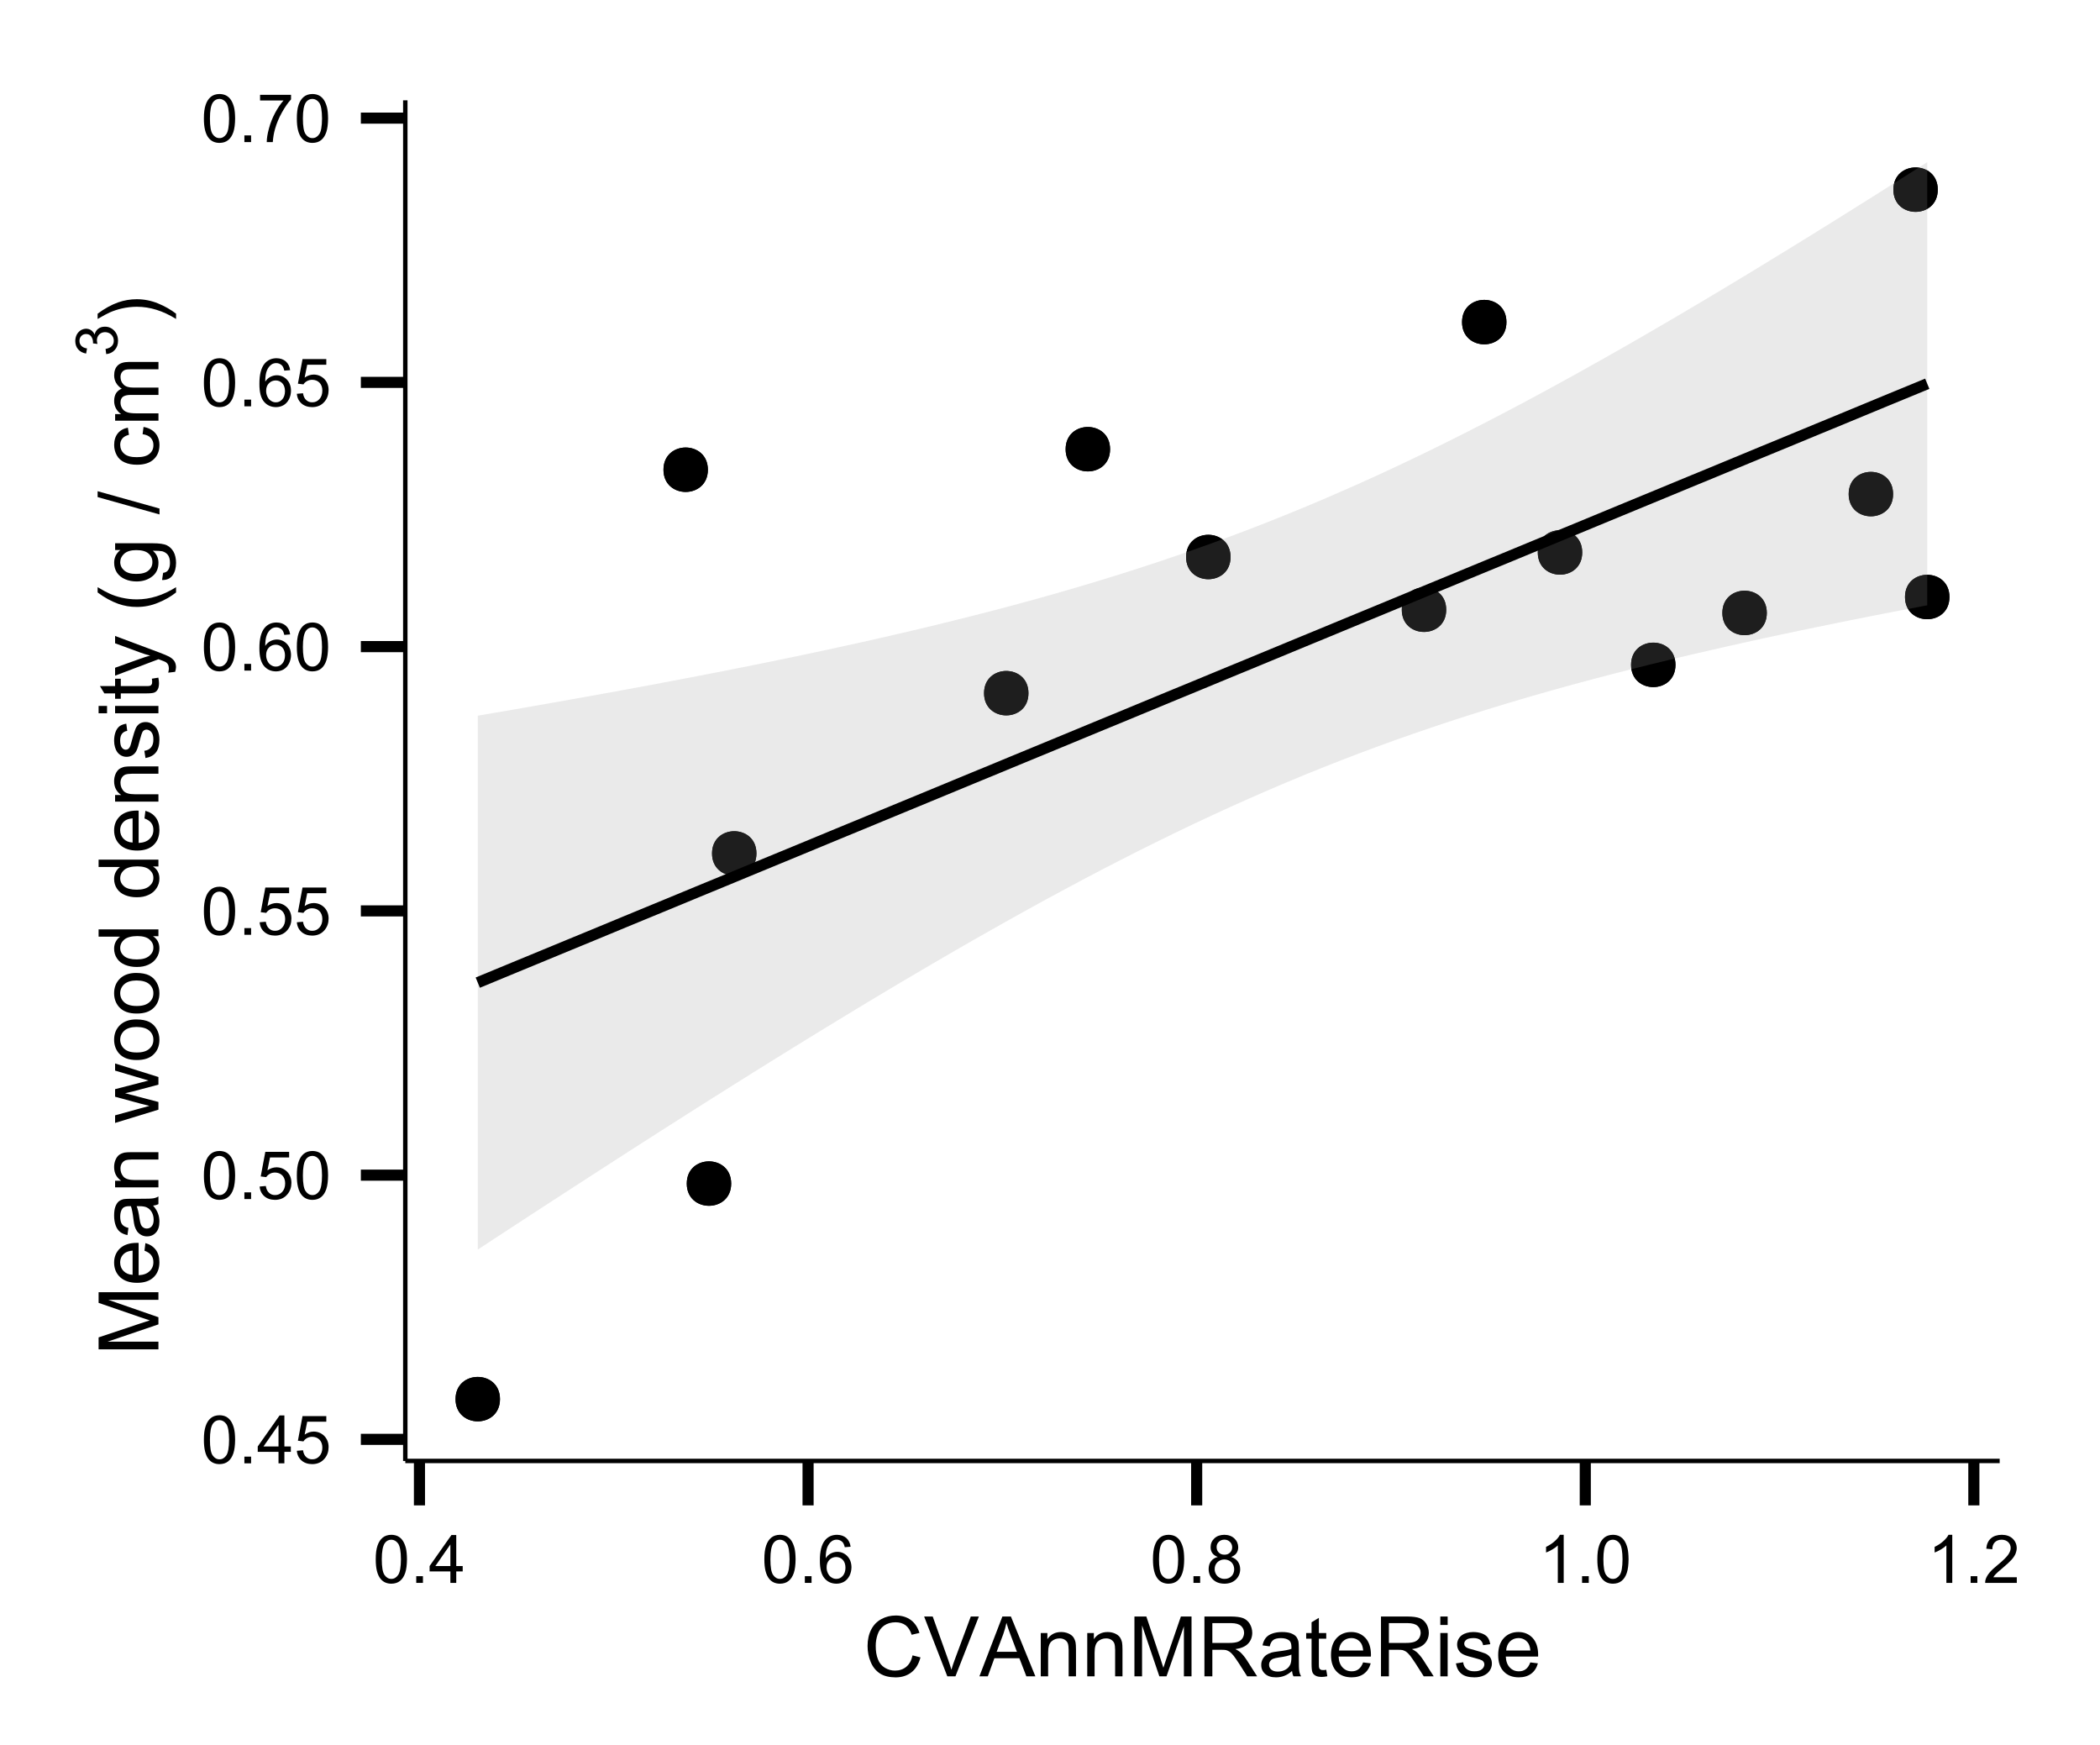 <?xml version="1.0" encoding="UTF-8"?>
<svg xmlns="http://www.w3.org/2000/svg" xmlns:xlink="http://www.w3.org/1999/xlink" width="201pt" height="167pt" viewBox="0 0 201 167" version="1.1">
<defs>
<g>
<symbol overflow="visible" id="glyph0-0">
<path style="stroke:none;" d="M 0.266 -2.258 C 0.262 -2.797 0.32 -3.234 0.434 -3.566 C 0.543 -3.895 0.707 -4.148 0.93 -4.332 C 1.145 -4.508 1.422 -4.598 1.758 -4.602 C 2.004 -4.598 2.219 -4.551 2.406 -4.453 C 2.59 -4.352 2.742 -4.207 2.863 -4.023 C 2.984 -3.832 3.078 -3.605 3.148 -3.34 C 3.215 -3.074 3.25 -2.711 3.254 -2.258 C 3.25 -1.719 3.195 -1.285 3.086 -0.957 C 2.973 -0.621 2.809 -0.367 2.59 -0.191 C 2.371 -0.012 2.094 0.074 1.758 0.078 C 1.316 0.074 0.969 -0.082 0.719 -0.398 C 0.414 -0.777 0.262 -1.395 0.266 -2.258 Z M 0.844 -2.258 C 0.844 -1.504 0.93 -1.004 1.105 -0.758 C 1.281 -0.504 1.5 -0.379 1.758 -0.383 C 2.016 -0.379 2.23 -0.504 2.41 -0.758 C 2.582 -1.004 2.672 -1.504 2.676 -2.258 C 2.672 -3.008 2.582 -3.512 2.41 -3.762 C 2.23 -4.008 2.012 -4.129 1.754 -4.133 C 1.492 -4.129 1.285 -4.02 1.133 -3.805 C 0.938 -3.523 0.844 -3.008 0.844 -2.258 Z M 0.844 -2.258 "/>
</symbol>
<symbol overflow="visible" id="glyph0-1">
<path style="stroke:none;" d="M 0.582 0 L 0.582 -0.641 L 1.223 -0.641 L 1.223 0 Z M 0.582 0 "/>
</symbol>
<symbol overflow="visible" id="glyph0-2">
<path style="stroke:none;" d="M 2.07 0 L 2.07 -1.098 L 0.082 -1.098 L 0.082 -1.613 L 2.172 -4.582 L 2.633 -4.582 L 2.633 -1.613 L 3.25 -1.613 L 3.25 -1.098 L 2.633 -1.098 L 2.633 0 Z M 2.07 -1.613 L 2.07 -3.68 L 0.633 -1.613 Z M 2.07 -1.613 "/>
</symbol>
<symbol overflow="visible" id="glyph0-3">
<path style="stroke:none;" d="M 0.266 -1.199 L 0.855 -1.25 C 0.898 -0.961 1 -0.746 1.16 -0.602 C 1.316 -0.453 1.508 -0.379 1.738 -0.383 C 2.008 -0.379 2.238 -0.48 2.426 -0.688 C 2.613 -0.891 2.707 -1.164 2.707 -1.504 C 2.707 -1.82 2.613 -2.074 2.434 -2.262 C 2.25 -2.445 2.016 -2.535 1.727 -2.539 C 1.543 -2.535 1.379 -2.496 1.238 -2.414 C 1.09 -2.332 0.977 -2.227 0.895 -2.098 L 0.367 -2.164 L 0.809 -4.52 L 3.086 -4.52 L 3.086 -3.98 L 1.258 -3.98 L 1.012 -2.75 C 1.285 -2.938 1.574 -3.035 1.879 -3.039 C 2.273 -3.035 2.609 -2.895 2.891 -2.621 C 3.164 -2.34 3.305 -1.984 3.305 -1.555 C 3.305 -1.133 3.184 -0.773 2.941 -0.477 C 2.645 -0.105 2.242 0.074 1.738 0.078 C 1.32 0.074 0.98 -0.039 0.715 -0.27 C 0.449 -0.504 0.297 -0.812 0.266 -1.199 Z M 0.266 -1.199 "/>
</symbol>
<symbol overflow="visible" id="glyph0-4">
<path style="stroke:none;" d="M 3.184 -3.461 L 2.625 -3.414 C 2.574 -3.633 2.504 -3.793 2.414 -3.898 C 2.258 -4.055 2.07 -4.137 1.852 -4.137 C 1.672 -4.137 1.512 -4.086 1.379 -3.988 C 1.199 -3.855 1.059 -3.668 0.957 -3.422 C 0.852 -3.172 0.801 -2.816 0.801 -2.363 C 0.934 -2.566 1.098 -2.719 1.297 -2.82 C 1.488 -2.918 1.695 -2.969 1.914 -2.973 C 2.285 -2.969 2.605 -2.832 2.871 -2.559 C 3.133 -2.281 3.262 -1.926 3.266 -1.488 C 3.262 -1.199 3.199 -0.93 3.078 -0.684 C 2.953 -0.438 2.785 -0.25 2.566 -0.117 C 2.348 0.012 2.102 0.074 1.832 0.078 C 1.359 0.074 0.977 -0.094 0.684 -0.438 C 0.387 -0.781 0.238 -1.352 0.242 -2.145 C 0.238 -3.027 0.402 -3.668 0.73 -4.074 C 1.016 -4.422 1.398 -4.598 1.883 -4.602 C 2.242 -4.598 2.539 -4.496 2.77 -4.297 C 3 -4.09 3.137 -3.812 3.184 -3.461 Z M 0.887 -1.484 C 0.883 -1.289 0.926 -1.105 1.008 -0.93 C 1.09 -0.75 1.203 -0.613 1.355 -0.523 C 1.5 -0.426 1.656 -0.379 1.82 -0.383 C 2.059 -0.379 2.262 -0.477 2.434 -0.672 C 2.602 -0.863 2.688 -1.125 2.691 -1.453 C 2.688 -1.77 2.605 -2.02 2.438 -2.203 C 2.266 -2.383 2.051 -2.473 1.801 -2.477 C 1.543 -2.473 1.328 -2.383 1.152 -2.203 C 0.973 -2.02 0.883 -1.777 0.887 -1.484 Z M 0.887 -1.484 "/>
</symbol>
<symbol overflow="visible" id="glyph0-5">
<path style="stroke:none;" d="M 0.305 -3.98 L 0.305 -4.523 L 3.27 -4.523 L 3.27 -4.086 C 2.977 -3.77 2.688 -3.355 2.402 -2.844 C 2.113 -2.328 1.891 -1.801 1.738 -1.258 C 1.625 -0.871 1.555 -0.453 1.523 0 L 0.945 0 C 0.945 -0.359 1.016 -0.793 1.156 -1.305 C 1.289 -1.812 1.484 -2.305 1.738 -2.781 C 1.988 -3.254 2.258 -3.652 2.547 -3.98 Z M 0.305 -3.98 "/>
</symbol>
<symbol overflow="visible" id="glyph0-6">
<path style="stroke:none;" d="M 1.133 -2.484 C 0.895 -2.57 0.723 -2.691 0.613 -2.848 C 0.5 -3.004 0.445 -3.191 0.445 -3.418 C 0.445 -3.746 0.562 -4.027 0.805 -4.258 C 1.039 -4.484 1.359 -4.598 1.758 -4.602 C 2.156 -4.598 2.477 -4.48 2.723 -4.25 C 2.965 -4.016 3.086 -3.734 3.09 -3.402 C 3.086 -3.188 3.031 -3.004 2.922 -2.848 C 2.809 -2.691 2.641 -2.57 2.414 -2.484 C 2.695 -2.391 2.906 -2.242 3.055 -2.039 C 3.199 -1.836 3.273 -1.59 3.277 -1.309 C 3.273 -0.914 3.137 -0.586 2.859 -0.32 C 2.582 -0.055 2.219 0.074 1.77 0.078 C 1.316 0.074 0.949 -0.055 0.672 -0.324 C 0.395 -0.59 0.258 -0.926 0.258 -1.324 C 0.258 -1.621 0.332 -1.871 0.484 -2.074 C 0.633 -2.273 0.848 -2.41 1.133 -2.484 Z M 1.02 -3.438 C 1.02 -3.219 1.086 -3.043 1.227 -2.906 C 1.363 -2.766 1.547 -2.695 1.773 -2.699 C 1.988 -2.695 2.164 -2.762 2.305 -2.902 C 2.438 -3.035 2.508 -3.203 2.512 -3.406 C 2.508 -3.609 2.438 -3.785 2.297 -3.926 C 2.156 -4.066 1.977 -4.137 1.766 -4.137 C 1.547 -4.137 1.371 -4.066 1.23 -3.93 C 1.09 -3.793 1.02 -3.629 1.02 -3.438 Z M 0.836 -1.32 C 0.832 -1.156 0.871 -1.004 0.949 -0.855 C 1.027 -0.707 1.141 -0.59 1.289 -0.508 C 1.438 -0.422 1.598 -0.379 1.773 -0.383 C 2.043 -0.379 2.266 -0.465 2.441 -0.641 C 2.613 -0.812 2.699 -1.035 2.703 -1.305 C 2.699 -1.574 2.609 -1.797 2.434 -1.977 C 2.25 -2.148 2.027 -2.238 1.758 -2.242 C 1.492 -2.238 1.27 -2.148 1.098 -1.977 C 0.918 -1.797 0.832 -1.578 0.836 -1.32 Z M 0.836 -1.32 "/>
</symbol>
<symbol overflow="visible" id="glyph0-7">
<path style="stroke:none;" d="M 2.383 0 L 1.82 0 L 1.82 -3.586 C 1.684 -3.453 1.508 -3.32 1.289 -3.195 C 1.07 -3.062 0.871 -2.969 0.695 -2.906 L 0.695 -3.449 C 1.008 -3.594 1.281 -3.773 1.52 -3.988 C 1.754 -4.195 1.922 -4.398 2.023 -4.602 L 2.383 -4.602 Z M 2.383 0 "/>
</symbol>
<symbol overflow="visible" id="glyph0-8">
<path style="stroke:none;" d="M 3.223 -0.539 L 3.223 0 L 0.195 0 C 0.188 -0.133 0.211 -0.262 0.258 -0.391 C 0.336 -0.594 0.457 -0.797 0.629 -1 C 0.793 -1.199 1.039 -1.43 1.367 -1.695 C 1.859 -2.098 2.195 -2.422 2.375 -2.664 C 2.547 -2.902 2.637 -3.129 2.637 -3.34 C 2.637 -3.562 2.555 -3.75 2.398 -3.902 C 2.234 -4.055 2.027 -4.129 1.773 -4.133 C 1.5 -4.129 1.285 -4.051 1.125 -3.891 C 0.961 -3.727 0.879 -3.5 0.879 -3.215 L 0.301 -3.273 C 0.336 -3.703 0.484 -4.031 0.746 -4.262 C 1 -4.484 1.348 -4.598 1.789 -4.602 C 2.223 -4.598 2.57 -4.477 2.828 -4.234 C 3.082 -3.988 3.211 -3.688 3.215 -3.328 C 3.211 -3.145 3.172 -2.965 3.102 -2.789 C 3.023 -2.609 2.902 -2.422 2.73 -2.227 C 2.555 -2.031 2.266 -1.762 1.863 -1.422 C 1.523 -1.137 1.305 -0.945 1.211 -0.844 C 1.113 -0.742 1.035 -0.641 0.977 -0.539 Z M 3.223 -0.539 "/>
</symbol>
<symbol overflow="visible" id="glyph1-0">
<path style="stroke:none;" d="M 4.703 -2.008 L 5.461 -1.816 C 5.301 -1.191 5.012 -0.715 4.602 -0.391 C 4.188 -0.066 3.684 0.094 3.09 0.098 C 2.469 0.094 1.969 -0.027 1.582 -0.277 C 1.195 -0.527 0.898 -0.895 0.699 -1.371 C 0.496 -1.848 0.398 -2.359 0.398 -2.906 C 0.398 -3.5 0.512 -4.02 0.738 -4.465 C 0.965 -4.91 1.289 -5.246 1.711 -5.477 C 2.133 -5.707 2.594 -5.824 3.102 -5.824 C 3.672 -5.824 4.156 -5.676 4.547 -5.387 C 4.938 -5.09 5.207 -4.68 5.363 -4.156 L 4.617 -3.98 C 4.484 -4.395 4.289 -4.699 4.039 -4.891 C 3.781 -5.078 3.465 -5.172 3.086 -5.176 C 2.645 -5.172 2.277 -5.066 1.98 -4.859 C 1.684 -4.645 1.477 -4.363 1.359 -4.008 C 1.238 -3.652 1.176 -3.285 1.18 -2.91 C 1.176 -2.422 1.246 -1.996 1.391 -1.633 C 1.531 -1.27 1.754 -1 2.055 -0.82 C 2.352 -0.641 2.676 -0.551 3.027 -0.551 C 3.449 -0.551 3.809 -0.672 4.105 -0.918 C 4.398 -1.16 4.598 -1.523 4.703 -2.008 Z M 4.703 -2.008 "/>
</symbol>
<symbol overflow="visible" id="glyph1-1">
<path style="stroke:none;" d="M 2.254 0 L 0.035 -5.727 L 0.855 -5.727 L 2.344 -1.566 C 2.461 -1.23 2.559 -0.918 2.645 -0.629 C 2.73 -0.938 2.836 -1.25 2.953 -1.566 L 4.5 -5.727 L 5.273 -5.727 L 3.031 0 Z M 2.254 0 "/>
</symbol>
<symbol overflow="visible" id="glyph1-2">
<path style="stroke:none;" d="M -0.012 0 L 2.188 -5.727 L 3.004 -5.727 L 5.348 0 L 4.484 0 L 3.816 -1.734 L 1.422 -1.734 L 0.793 0 Z M 1.641 -2.352 L 3.582 -2.352 L 2.984 -3.938 C 2.797 -4.418 2.664 -4.812 2.578 -5.125 C 2.504 -4.754 2.398 -4.391 2.27 -4.031 Z M 1.641 -2.352 "/>
</symbol>
<symbol overflow="visible" id="glyph1-3">
<path style="stroke:none;" d="M 0.527 0 L 0.527 -4.148 L 1.16 -4.148 L 1.16 -3.559 C 1.465 -4.012 1.902 -4.242 2.48 -4.242 C 2.727 -4.242 2.957 -4.195 3.168 -4.105 C 3.375 -4.016 3.531 -3.898 3.641 -3.754 C 3.742 -3.605 3.816 -3.434 3.859 -3.234 C 3.883 -3.102 3.895 -2.871 3.898 -2.551 L 3.898 0 L 3.195 0 L 3.195 -2.523 C 3.191 -2.809 3.164 -3.023 3.113 -3.164 C 3.055 -3.305 2.957 -3.418 2.82 -3.504 C 2.68 -3.59 2.52 -3.633 2.332 -3.633 C 2.031 -3.633 1.77 -3.535 1.555 -3.348 C 1.336 -3.152 1.23 -2.793 1.23 -2.266 L 1.23 0 Z M 0.527 0 "/>
</symbol>
<symbol overflow="visible" id="glyph1-4">
<path style="stroke:none;" d="M 0.594 0 L 0.594 -5.727 L 1.734 -5.727 L 3.09 -1.672 C 3.211 -1.289 3.305 -1.008 3.363 -0.824 C 3.426 -1.031 3.527 -1.336 3.668 -1.742 L 5.039 -5.727 L 6.059 -5.727 L 6.059 0 L 5.328 0 L 5.328 -4.793 L 3.664 0 L 2.98 0 L 1.324 -4.875 L 1.324 0 Z M 0.594 0 "/>
</symbol>
<symbol overflow="visible" id="glyph1-5">
<path style="stroke:none;" d="M 0.629 0 L 0.629 -5.727 L 3.168 -5.727 C 3.676 -5.723 4.062 -5.672 4.332 -5.57 C 4.594 -5.465 4.809 -5.285 4.969 -5.027 C 5.125 -4.766 5.203 -4.477 5.207 -4.164 C 5.203 -3.754 5.07 -3.41 4.812 -3.137 C 4.547 -2.855 4.141 -2.68 3.594 -2.605 C 3.789 -2.508 3.941 -2.414 4.051 -2.32 C 4.27 -2.117 4.48 -1.863 4.68 -1.559 L 5.676 0 L 4.723 0 L 3.965 -1.191 C 3.742 -1.531 3.559 -1.797 3.418 -1.98 C 3.27 -2.16 3.141 -2.285 3.031 -2.363 C 2.914 -2.434 2.801 -2.484 2.688 -2.516 C 2.598 -2.531 2.457 -2.543 2.266 -2.543 L 1.387 -2.543 L 1.387 0 Z M 1.387 -3.199 L 3.016 -3.199 C 3.359 -3.199 3.629 -3.234 3.828 -3.305 C 4.02 -3.375 4.168 -3.488 4.273 -3.648 C 4.371 -3.805 4.422 -3.977 4.426 -4.164 C 4.422 -4.434 4.324 -4.656 4.129 -4.832 C 3.93 -5.004 3.621 -5.09 3.199 -5.094 L 1.387 -5.094 Z M 1.387 -3.199 "/>
</symbol>
<symbol overflow="visible" id="glyph1-6">
<path style="stroke:none;" d="M 3.234 -0.512 C 2.973 -0.285 2.719 -0.129 2.48 -0.043 C 2.238 0.051 1.98 0.094 1.707 0.094 C 1.246 0.094 0.898 -0.016 0.656 -0.238 C 0.41 -0.461 0.285 -0.746 0.289 -1.094 C 0.285 -1.293 0.332 -1.477 0.426 -1.648 C 0.516 -1.812 0.637 -1.949 0.789 -2.055 C 0.938 -2.152 1.105 -2.23 1.297 -2.285 C 1.43 -2.32 1.641 -2.355 1.922 -2.391 C 2.488 -2.457 2.906 -2.535 3.176 -2.633 C 3.176 -2.727 3.176 -2.789 3.18 -2.816 C 3.176 -3.102 3.109 -3.305 2.98 -3.422 C 2.797 -3.578 2.531 -3.656 2.18 -3.66 C 1.848 -3.656 1.602 -3.598 1.445 -3.484 C 1.285 -3.367 1.168 -3.164 1.098 -2.871 L 0.41 -2.965 C 0.473 -3.258 0.574 -3.492 0.719 -3.676 C 0.859 -3.855 1.066 -3.996 1.34 -4.094 C 1.609 -4.191 1.922 -4.242 2.281 -4.242 C 2.633 -4.242 2.922 -4.199 3.145 -4.117 C 3.363 -4.031 3.527 -3.926 3.633 -3.801 C 3.734 -3.672 3.805 -3.512 3.852 -3.324 C 3.871 -3.199 3.883 -2.984 3.887 -2.676 L 3.887 -1.738 C 3.883 -1.082 3.898 -0.668 3.93 -0.496 C 3.957 -0.32 4.016 -0.156 4.109 0 L 3.375 0 C 3.301 -0.145 3.254 -0.312 3.234 -0.512 Z M 3.176 -2.082 C 2.918 -1.973 2.535 -1.887 2.027 -1.816 C 1.738 -1.773 1.531 -1.727 1.414 -1.676 C 1.289 -1.621 1.199 -1.543 1.137 -1.445 C 1.07 -1.344 1.035 -1.234 1.039 -1.113 C 1.035 -0.926 1.105 -0.77 1.25 -0.645 C 1.391 -0.52 1.602 -0.457 1.875 -0.457 C 2.145 -0.457 2.383 -0.516 2.598 -0.633 C 2.805 -0.75 2.961 -0.91 3.062 -1.121 C 3.137 -1.277 3.176 -1.512 3.176 -1.824 Z M 3.176 -2.082 "/>
</symbol>
<symbol overflow="visible" id="glyph1-7">
<path style="stroke:none;" d="M 2.062 -0.629 L 2.164 -0.008 C 1.961 0.035 1.785 0.051 1.633 0.055 C 1.375 0.051 1.176 0.016 1.039 -0.066 C 0.895 -0.145 0.797 -0.25 0.742 -0.383 C 0.684 -0.512 0.656 -0.789 0.656 -1.215 L 0.656 -3.602 L 0.141 -3.602 L 0.141 -4.148 L 0.656 -4.148 L 0.656 -5.176 L 1.355 -5.598 L 1.355 -4.148 L 2.062 -4.148 L 2.062 -3.602 L 1.355 -3.602 L 1.355 -1.176 C 1.352 -0.973 1.363 -0.844 1.391 -0.789 C 1.414 -0.73 1.457 -0.684 1.512 -0.652 C 1.566 -0.613 1.645 -0.598 1.754 -0.602 C 1.828 -0.598 1.934 -0.605 2.062 -0.629 Z M 2.062 -0.629 "/>
</symbol>
<symbol overflow="visible" id="glyph1-8">
<path style="stroke:none;" d="M 3.367 -1.336 L 4.094 -1.246 C 3.977 -0.82 3.766 -0.492 3.457 -0.258 C 3.145 -0.023 2.746 0.094 2.27 0.094 C 1.66 0.094 1.18 -0.09 0.824 -0.465 C 0.469 -0.836 0.293 -1.363 0.293 -2.039 C 0.293 -2.734 0.473 -3.273 0.832 -3.664 C 1.191 -4.047 1.656 -4.242 2.23 -4.242 C 2.781 -4.242 3.234 -4.051 3.59 -3.676 C 3.938 -3.293 4.113 -2.762 4.117 -2.082 C 4.113 -2.035 4.113 -1.973 4.113 -1.895 L 1.02 -1.895 C 1.043 -1.434 1.172 -1.086 1.406 -0.848 C 1.637 -0.602 1.926 -0.48 2.273 -0.484 C 2.531 -0.48 2.75 -0.547 2.934 -0.688 C 3.113 -0.82 3.258 -1.039 3.367 -1.336 Z M 1.059 -2.473 L 3.375 -2.473 C 3.344 -2.82 3.254 -3.082 3.109 -3.258 C 2.883 -3.527 2.594 -3.66 2.238 -3.664 C 1.914 -3.66 1.641 -3.555 1.422 -3.34 C 1.199 -3.121 1.078 -2.832 1.059 -2.473 Z M 1.059 -2.473 "/>
</symbol>
<symbol overflow="visible" id="glyph1-9">
<path style="stroke:none;" d="M 0.531 -4.918 L 0.531 -5.727 L 1.234 -5.727 L 1.234 -4.918 Z M 0.531 0 L 0.531 -4.148 L 1.234 -4.148 L 1.234 0 Z M 0.531 0 "/>
</symbol>
<symbol overflow="visible" id="glyph1-10">
<path style="stroke:none;" d="M 0.246 -1.238 L 0.941 -1.348 C 0.977 -1.066 1.086 -0.852 1.266 -0.707 C 1.445 -0.555 1.695 -0.48 2.016 -0.484 C 2.336 -0.48 2.574 -0.547 2.734 -0.68 C 2.887 -0.812 2.965 -0.965 2.969 -1.145 C 2.965 -1.301 2.895 -1.426 2.762 -1.52 C 2.66 -1.578 2.422 -1.66 2.043 -1.758 C 1.523 -1.887 1.164 -1.996 0.969 -2.094 C 0.766 -2.188 0.617 -2.32 0.516 -2.488 C 0.414 -2.656 0.363 -2.844 0.363 -3.047 C 0.363 -3.23 0.402 -3.398 0.488 -3.559 C 0.57 -3.715 0.688 -3.848 0.836 -3.953 C 0.941 -4.031 1.09 -4.098 1.281 -4.156 C 1.469 -4.211 1.672 -4.242 1.891 -4.242 C 2.215 -4.242 2.5 -4.195 2.746 -4.102 C 2.992 -4.008 3.176 -3.879 3.293 -3.719 C 3.41 -3.559 3.488 -3.344 3.535 -3.078 L 2.848 -2.984 C 2.816 -3.195 2.723 -3.363 2.574 -3.484 C 2.422 -3.602 2.211 -3.66 1.941 -3.664 C 1.613 -3.66 1.383 -3.609 1.25 -3.504 C 1.109 -3.395 1.043 -3.27 1.043 -3.129 C 1.043 -3.035 1.07 -2.953 1.129 -2.883 C 1.184 -2.805 1.273 -2.742 1.398 -2.695 C 1.465 -2.668 1.672 -2.605 2.02 -2.516 C 2.516 -2.379 2.863 -2.27 3.059 -2.188 C 3.254 -2.102 3.406 -1.98 3.523 -1.82 C 3.633 -1.656 3.691 -1.457 3.691 -1.219 C 3.691 -0.984 3.621 -0.762 3.484 -0.555 C 3.348 -0.348 3.152 -0.188 2.895 -0.074 C 2.637 0.039 2.344 0.094 2.02 0.094 C 1.477 0.094 1.066 -0.016 0.785 -0.242 C 0.504 -0.461 0.324 -0.793 0.246 -1.238 Z M 0.246 -1.238 "/>
</symbol>
<symbol overflow="visible" id="glyph2-0">
<path style="stroke:none;" d="M 0 -0.594 L -5.727 -0.594 L -5.727 -1.734 L -1.672 -3.09 C -1.289 -3.211 -1.008 -3.305 -0.824 -3.363 C -1.031 -3.426 -1.336 -3.527 -1.742 -3.668 L -5.727 -5.039 L -5.727 -6.059 L 0 -6.059 L 0 -5.328 L -4.793 -5.328 L 0 -3.664 L 0 -2.98 L -4.875 -1.324 L 0 -1.324 Z M 0 -0.594 "/>
</symbol>
<symbol overflow="visible" id="glyph2-1">
<path style="stroke:none;" d="M -1.336 -3.367 L -1.246 -4.094 C -0.82 -3.977 -0.492 -3.766 -0.258 -3.457 C -0.023 -3.145 0.094 -2.746 0.094 -2.27 C 0.094 -1.66 -0.09 -1.18 -0.465 -0.824 C -0.836 -0.469 -1.363 -0.293 -2.039 -0.293 C -2.734 -0.293 -3.273 -0.473 -3.664 -0.832 C -4.047 -1.191 -4.242 -1.656 -4.242 -2.23 C -4.242 -2.781 -4.051 -3.234 -3.676 -3.59 C -3.293 -3.938 -2.762 -4.113 -2.082 -4.117 C -2.035 -4.113 -1.973 -4.113 -1.895 -4.113 L -1.895 -1.02 C -1.434 -1.043 -1.086 -1.172 -0.848 -1.406 C -0.602 -1.637 -0.48 -1.926 -0.484 -2.273 C -0.48 -2.531 -0.547 -2.75 -0.688 -2.934 C -0.82 -3.113 -1.039 -3.258 -1.336 -3.367 Z M -2.473 -1.059 L -2.473 -3.375 C -2.82 -3.344 -3.082 -3.254 -3.258 -3.109 C -3.527 -2.883 -3.66 -2.594 -3.664 -2.238 C -3.66 -1.914 -3.555 -1.641 -3.34 -1.422 C -3.121 -1.199 -2.832 -1.078 -2.473 -1.059 Z M -2.473 -1.059 "/>
</symbol>
<symbol overflow="visible" id="glyph2-2">
<path style="stroke:none;" d="M -0.512 -3.234 C -0.285 -2.973 -0.129 -2.719 -0.043 -2.48 C 0.051 -2.238 0.094 -1.98 0.094 -1.707 C 0.094 -1.246 -0.016 -0.898 -0.238 -0.656 C -0.461 -0.41 -0.746 -0.285 -1.094 -0.289 C -1.293 -0.285 -1.477 -0.332 -1.648 -0.426 C -1.812 -0.516 -1.949 -0.637 -2.055 -0.789 C -2.152 -0.938 -2.23 -1.105 -2.285 -1.297 C -2.32 -1.43 -2.355 -1.641 -2.391 -1.922 C -2.457 -2.488 -2.535 -2.906 -2.633 -3.176 C -2.727 -3.176 -2.789 -3.176 -2.816 -3.18 C -3.102 -3.176 -3.305 -3.109 -3.422 -2.98 C -3.578 -2.797 -3.656 -2.531 -3.66 -2.18 C -3.656 -1.848 -3.598 -1.602 -3.484 -1.445 C -3.367 -1.285 -3.164 -1.168 -2.871 -1.098 L -2.965 -0.41 C -3.258 -0.473 -3.492 -0.574 -3.676 -0.719 C -3.855 -0.859 -3.996 -1.066 -4.094 -1.34 C -4.191 -1.609 -4.242 -1.922 -4.242 -2.281 C -4.242 -2.633 -4.199 -2.922 -4.117 -3.145 C -4.031 -3.363 -3.926 -3.527 -3.801 -3.633 C -3.672 -3.734 -3.512 -3.805 -3.324 -3.852 C -3.199 -3.871 -2.984 -3.883 -2.676 -3.887 L -1.738 -3.887 C -1.082 -3.883 -0.668 -3.898 -0.496 -3.93 C -0.32 -3.957 -0.156 -4.016 0 -4.109 L 0 -3.375 C -0.145 -3.301 -0.312 -3.254 -0.512 -3.234 Z M -2.082 -3.176 C -1.973 -2.918 -1.887 -2.535 -1.816 -2.027 C -1.773 -1.738 -1.727 -1.531 -1.676 -1.414 C -1.621 -1.289 -1.543 -1.199 -1.445 -1.137 C -1.344 -1.07 -1.234 -1.035 -1.113 -1.039 C -0.926 -1.035 -0.77 -1.105 -0.645 -1.25 C -0.52 -1.391 -0.457 -1.602 -0.457 -1.875 C -0.457 -2.145 -0.516 -2.383 -0.633 -2.598 C -0.75 -2.805 -0.91 -2.961 -1.121 -3.062 C -1.277 -3.137 -1.512 -3.176 -1.824 -3.176 Z M -2.082 -3.176 "/>
</symbol>
<symbol overflow="visible" id="glyph2-3">
<path style="stroke:none;" d="M 0 -0.527 L -4.148 -0.527 L -4.148 -1.16 L -3.559 -1.16 C -4.012 -1.465 -4.242 -1.902 -4.242 -2.48 C -4.242 -2.727 -4.195 -2.957 -4.105 -3.168 C -4.016 -3.375 -3.898 -3.531 -3.754 -3.641 C -3.605 -3.742 -3.434 -3.816 -3.234 -3.859 C -3.102 -3.883 -2.871 -3.895 -2.551 -3.898 L 0 -3.898 L 0 -3.195 L -2.523 -3.195 C -2.809 -3.191 -3.023 -3.164 -3.164 -3.113 C -3.305 -3.055 -3.418 -2.957 -3.504 -2.82 C -3.59 -2.68 -3.633 -2.52 -3.633 -2.332 C -3.633 -2.031 -3.535 -1.77 -3.348 -1.555 C -3.152 -1.336 -2.793 -1.23 -2.266 -1.23 L 0 -1.23 Z M 0 -0.527 "/>
</symbol>
<symbol overflow="visible" id="glyph2-4">
<path style="stroke:none;" d=""/>
</symbol>
<symbol overflow="visible" id="glyph2-5">
<path style="stroke:none;" d="M 0 -1.293 L -4.148 -0.023 L -4.148 -0.75 L -1.754 -1.41 L -0.863 -1.656 C -0.902 -1.664 -1.188 -1.734 -1.719 -1.871 L -4.148 -2.531 L -4.148 -3.254 L -1.742 -3.875 L -0.949 -4.082 L -1.75 -4.32 L -4.148 -5.031 L -4.148 -5.715 L 0 -4.418 L 0 -3.688 L -2.484 -3.027 L -3.191 -2.867 L 0 -2.027 Z M 0 -1.293 "/>
</symbol>
<symbol overflow="visible" id="glyph2-6">
<path style="stroke:none;" d="M -2.074 -0.266 C -2.84 -0.262 -3.406 -0.477 -3.781 -0.906 C -4.086 -1.262 -4.242 -1.695 -4.242 -2.211 C -4.242 -2.777 -4.055 -3.246 -3.68 -3.609 C -3.305 -3.969 -2.789 -4.148 -2.133 -4.152 C -1.598 -4.148 -1.176 -4.066 -0.871 -3.91 C -0.562 -3.746 -0.324 -3.516 -0.16 -3.211 C 0.012 -2.906 0.094 -2.57 0.094 -2.211 C 0.094 -1.625 -0.09 -1.156 -0.465 -0.801 C -0.832 -0.441 -1.371 -0.262 -2.074 -0.266 Z M -2.074 -0.988 C -1.543 -0.984 -1.145 -1.102 -0.879 -1.336 C -0.613 -1.566 -0.48 -1.855 -0.484 -2.211 C -0.48 -2.555 -0.613 -2.848 -0.883 -3.082 C -1.145 -3.312 -1.551 -3.426 -2.098 -3.43 C -2.609 -3.426 -2.996 -3.309 -3.262 -3.078 C -3.523 -2.844 -3.656 -2.555 -3.66 -2.211 C -3.656 -1.855 -3.523 -1.566 -3.266 -1.336 C -3 -1.102 -2.605 -0.984 -2.074 -0.988 Z M -2.074 -0.988 "/>
</symbol>
<symbol overflow="visible" id="glyph2-7">
<path style="stroke:none;" d="M 0 -3.219 L -0.523 -3.219 C -0.109 -2.953 0.094 -2.566 0.094 -2.059 C 0.094 -1.723 0.004 -1.418 -0.18 -1.145 C -0.359 -0.863 -0.613 -0.648 -0.941 -0.5 C -1.266 -0.344 -1.641 -0.27 -2.07 -0.273 C -2.48 -0.27 -2.855 -0.34 -3.195 -0.48 C -3.531 -0.617 -3.793 -0.824 -3.973 -1.102 C -4.152 -1.375 -4.242 -1.684 -4.242 -2.027 C -4.242 -2.277 -4.188 -2.5 -4.082 -2.695 C -3.977 -2.891 -3.84 -3.047 -3.672 -3.172 L -5.727 -3.172 L -5.727 -3.871 L 0 -3.871 Z M -2.07 -0.996 C -1.535 -0.996 -1.141 -1.105 -0.879 -1.332 C -0.613 -1.551 -0.48 -1.816 -0.484 -2.125 C -0.48 -2.43 -0.605 -2.691 -0.859 -2.906 C -1.109 -3.121 -1.492 -3.227 -2.012 -3.23 C -2.574 -3.227 -2.992 -3.117 -3.262 -2.902 C -3.523 -2.68 -3.656 -2.41 -3.66 -2.094 C -3.656 -1.777 -3.527 -1.516 -3.277 -1.309 C -3.02 -1.098 -2.617 -0.996 -2.07 -0.996 Z M -2.07 -0.996 "/>
</symbol>
<symbol overflow="visible" id="glyph2-8">
<path style="stroke:none;" d="M -1.238 -0.246 L -1.348 -0.941 C -1.066 -0.977 -0.852 -1.086 -0.707 -1.266 C -0.555 -1.445 -0.48 -1.695 -0.484 -2.016 C -0.48 -2.336 -0.547 -2.574 -0.68 -2.734 C -0.812 -2.887 -0.965 -2.965 -1.145 -2.969 C -1.301 -2.965 -1.426 -2.895 -1.52 -2.762 C -1.578 -2.66 -1.66 -2.422 -1.758 -2.043 C -1.887 -1.523 -1.996 -1.164 -2.094 -0.969 C -2.188 -0.766 -2.32 -0.617 -2.488 -0.516 C -2.656 -0.414 -2.844 -0.363 -3.047 -0.363 C -3.23 -0.363 -3.398 -0.402 -3.559 -0.488 C -3.715 -0.57 -3.848 -0.688 -3.953 -0.836 C -4.031 -0.941 -4.098 -1.09 -4.156 -1.281 C -4.211 -1.469 -4.242 -1.672 -4.242 -1.891 C -4.242 -2.215 -4.195 -2.5 -4.102 -2.746 C -4.008 -2.992 -3.879 -3.176 -3.719 -3.293 C -3.559 -3.41 -3.344 -3.488 -3.078 -3.535 L -2.984 -2.848 C -3.195 -2.816 -3.363 -2.723 -3.484 -2.574 C -3.602 -2.422 -3.66 -2.211 -3.664 -1.941 C -3.66 -1.613 -3.609 -1.383 -3.504 -1.25 C -3.395 -1.109 -3.27 -1.043 -3.129 -1.043 C -3.035 -1.043 -2.953 -1.07 -2.883 -1.129 C -2.805 -1.184 -2.742 -1.273 -2.695 -1.398 C -2.668 -1.465 -2.605 -1.672 -2.516 -2.02 C -2.379 -2.516 -2.27 -2.863 -2.188 -3.059 C -2.102 -3.254 -1.98 -3.406 -1.82 -3.523 C -1.656 -3.633 -1.457 -3.691 -1.219 -3.691 C -0.984 -3.691 -0.762 -3.621 -0.555 -3.484 C -0.348 -3.348 -0.188 -3.152 -0.074 -2.895 C 0.039 -2.637 0.094 -2.344 0.094 -2.02 C 0.094 -1.477 -0.016 -1.066 -0.242 -0.785 C -0.461 -0.504 -0.793 -0.324 -1.238 -0.246 Z M -1.238 -0.246 "/>
</symbol>
<symbol overflow="visible" id="glyph2-9">
<path style="stroke:none;" d="M -4.918 -0.531 L -5.727 -0.531 L -5.727 -1.234 L -4.918 -1.234 Z M 0 -0.531 L -4.148 -0.531 L -4.148 -1.234 L 0 -1.234 Z M 0 -0.531 "/>
</symbol>
<symbol overflow="visible" id="glyph2-10">
<path style="stroke:none;" d="M -0.629 -2.062 L -0.008 -2.164 C 0.035 -1.961 0.051 -1.785 0.055 -1.633 C 0.051 -1.375 0.016 -1.176 -0.066 -1.039 C -0.145 -0.895 -0.25 -0.797 -0.383 -0.742 C -0.512 -0.684 -0.789 -0.656 -1.215 -0.656 L -3.602 -0.656 L -3.602 -0.141 L -4.148 -0.141 L -4.148 -0.656 L -5.176 -0.656 L -5.598 -1.355 L -4.148 -1.355 L -4.148 -2.062 L -3.602 -2.062 L -3.602 -1.355 L -1.176 -1.355 C -0.973 -1.352 -0.844 -1.363 -0.789 -1.391 C -0.73 -1.414 -0.684 -1.457 -0.652 -1.512 C -0.613 -1.566 -0.598 -1.645 -0.602 -1.754 C -0.598 -1.828 -0.605 -1.934 -0.629 -2.062 Z M -0.629 -2.062 "/>
</symbol>
<symbol overflow="visible" id="glyph2-11">
<path style="stroke:none;" d="M 1.598 -0.496 L 0.938 -0.418 C 0.977 -0.566 0.996 -0.703 1 -0.82 C 0.996 -0.977 0.969 -1.102 0.922 -1.195 C 0.867 -1.289 0.797 -1.363 0.703 -1.426 C 0.633 -1.465 0.457 -1.539 0.18 -1.641 C 0.137 -1.652 0.078 -1.672 0.008 -1.703 L -4.148 -0.129 L -4.148 -0.887 L -1.746 -1.75 C -1.441 -1.859 -1.121 -1.961 -0.785 -2.051 C -1.105 -2.129 -1.418 -2.223 -1.73 -2.34 L -4.148 -3.227 L -4.148 -3.93 L 0.07 -2.352 C 0.523 -2.18 0.836 -2.051 1.012 -1.957 C 1.242 -1.832 1.41 -1.688 1.52 -1.527 C 1.625 -1.363 1.68 -1.172 1.684 -0.949 C 1.68 -0.812 1.652 -0.66 1.598 -0.496 Z M 1.598 -0.496 "/>
</symbol>
<symbol overflow="visible" id="glyph2-12">
<path style="stroke:none;" d="M 1.684 -1.871 C 1.191 -1.48 0.621 -1.152 -0.035 -0.887 C -0.691 -0.613 -1.371 -0.48 -2.074 -0.484 C -2.691 -0.48 -3.285 -0.582 -3.855 -0.785 C -4.512 -1.02 -5.168 -1.379 -5.824 -1.871 L -5.824 -2.375 C -5.281 -2.055 -4.895 -1.848 -4.664 -1.75 C -4.305 -1.59 -3.93 -1.465 -3.539 -1.375 C -3.051 -1.262 -2.559 -1.207 -2.07 -1.207 C -0.812 -1.207 0.434 -1.594 1.684 -2.375 Z M 1.684 -1.871 "/>
</symbol>
<symbol overflow="visible" id="glyph2-13">
<path style="stroke:none;" d="M 0.344 -0.398 L 0.445 -1.082 C 0.656 -1.109 0.809 -1.188 0.906 -1.32 C 1.035 -1.492 1.102 -1.73 1.102 -2.035 C 1.102 -2.355 1.035 -2.609 0.906 -2.789 C 0.773 -2.965 0.59 -3.082 0.359 -3.148 C 0.211 -3.18 -0.086 -3.199 -0.543 -3.199 C -0.18 -2.891 0 -2.508 0 -2.051 C 0 -1.48 -0.203 -1.039 -0.617 -0.727 C -1.023 -0.414 -1.52 -0.258 -2.098 -0.258 C -2.492 -0.258 -2.855 -0.328 -3.191 -0.473 C -3.523 -0.613 -3.781 -0.82 -3.969 -1.094 C -4.148 -1.363 -4.242 -1.684 -4.242 -2.055 C -4.242 -2.543 -4.043 -2.945 -3.648 -3.266 L -4.148 -3.266 L -4.148 -3.914 L -0.562 -3.914 C 0.082 -3.914 0.539 -3.848 0.809 -3.715 C 1.078 -3.582 1.289 -3.371 1.449 -3.09 C 1.602 -2.801 1.68 -2.453 1.684 -2.039 C 1.68 -1.543 1.57 -1.141 1.348 -0.84 C 1.125 -0.531 0.789 -0.387 0.344 -0.398 Z M -2.148 -0.98 C -1.602 -0.977 -1.203 -1.086 -0.957 -1.305 C -0.703 -1.52 -0.578 -1.789 -0.582 -2.117 C -0.578 -2.438 -0.703 -2.711 -0.953 -2.93 C -1.199 -3.148 -1.59 -3.258 -2.125 -3.258 C -2.629 -3.258 -3.012 -3.145 -3.273 -2.918 C -3.527 -2.691 -3.656 -2.418 -3.66 -2.105 C -3.656 -1.789 -3.527 -1.523 -3.277 -1.309 C -3.02 -1.086 -2.645 -0.977 -2.148 -0.98 Z M -2.148 -0.98 "/>
</symbol>
<symbol overflow="visible" id="glyph2-14">
<path style="stroke:none;" d="M 0.098 0 L -5.824 -1.66 L -5.824 -2.223 L 0.098 -0.566 Z M 0.098 0 "/>
</symbol>
<symbol overflow="visible" id="glyph2-15">
<path style="stroke:none;" d="M -1.52 -3.234 L -1.43 -3.926 C -0.953 -3.848 -0.578 -3.652 -0.309 -3.344 C -0.039 -3.031 0.094 -2.648 0.094 -2.199 C 0.094 -1.629 -0.09 -1.172 -0.461 -0.828 C -0.832 -0.48 -1.363 -0.309 -2.059 -0.312 C -2.504 -0.309 -2.898 -0.383 -3.234 -0.535 C -3.57 -0.68 -3.82 -0.906 -3.988 -1.211 C -4.156 -1.512 -4.242 -1.844 -4.242 -2.203 C -4.242 -2.652 -4.125 -3.02 -3.898 -3.309 C -3.668 -3.594 -3.348 -3.777 -2.93 -3.859 L -2.824 -3.176 C -3.102 -3.109 -3.309 -2.992 -3.453 -2.828 C -3.59 -2.66 -3.66 -2.461 -3.664 -2.23 C -3.66 -1.875 -3.535 -1.586 -3.281 -1.367 C -3.027 -1.141 -2.625 -1.031 -2.078 -1.035 C -1.52 -1.031 -1.113 -1.137 -0.863 -1.355 C -0.605 -1.566 -0.48 -1.848 -0.484 -2.191 C -0.48 -2.465 -0.566 -2.695 -0.738 -2.883 C -0.906 -3.066 -1.164 -3.184 -1.52 -3.234 Z M -1.52 -3.234 "/>
</symbol>
<symbol overflow="visible" id="glyph2-16">
<path style="stroke:none;" d="M 0 -0.527 L -4.148 -0.527 L -4.148 -1.156 L -3.566 -1.156 C -3.766 -1.281 -3.93 -1.457 -4.055 -1.676 C -4.18 -1.891 -4.242 -2.137 -4.242 -2.414 C -4.242 -2.719 -4.176 -2.969 -4.051 -3.168 C -3.918 -3.363 -3.742 -3.504 -3.516 -3.586 C -4 -3.914 -4.242 -4.34 -4.242 -4.867 C -4.242 -5.277 -4.125 -5.594 -3.898 -5.816 C -3.668 -6.035 -3.32 -6.145 -2.848 -6.148 L 0 -6.148 L 0 -5.449 L -2.613 -5.449 C -2.895 -5.449 -3.094 -5.426 -3.219 -5.379 C -3.34 -5.332 -3.441 -5.25 -3.52 -5.133 C -3.594 -5.012 -3.633 -4.871 -3.633 -4.711 C -3.633 -4.418 -3.535 -4.176 -3.34 -3.984 C -3.145 -3.789 -2.832 -3.691 -2.41 -3.695 L 0 -3.695 L 0 -2.992 L -2.695 -2.992 C -3.008 -2.988 -3.242 -2.93 -3.398 -2.82 C -3.555 -2.703 -3.633 -2.516 -3.633 -2.258 C -3.633 -2.055 -3.578 -1.871 -3.477 -1.707 C -3.367 -1.535 -3.215 -1.414 -3.02 -1.344 C -2.816 -1.266 -2.527 -1.23 -2.152 -1.23 L 0 -1.23 Z M 0 -0.527 "/>
</symbol>
<symbol overflow="visible" id="glyph2-17">
<path style="stroke:none;" d="M 1.684 -0.988 L 1.684 -0.484 C 0.434 -1.262 -0.812 -1.652 -2.07 -1.652 C -2.555 -1.652 -3.043 -1.594 -3.527 -1.484 C -3.918 -1.391 -4.293 -1.27 -4.652 -1.113 C -4.887 -1.012 -5.277 -0.801 -5.824 -0.484 L -5.824 -0.988 C -5.168 -1.477 -4.512 -1.84 -3.855 -2.074 C -3.285 -2.273 -2.691 -2.371 -2.074 -2.375 C -1.371 -2.371 -0.691 -2.238 -0.035 -1.969 C 0.621 -1.699 1.191 -1.371 1.684 -0.988 Z M 1.684 -0.988 "/>
</symbol>
<symbol overflow="visible" id="glyph3-0">
<path style="stroke:none;" d="M -1.059 -0.234 L -1.125 -0.727 C -0.844 -0.781 -0.641 -0.875 -0.52 -1.016 C -0.395 -1.148 -0.332 -1.316 -0.336 -1.512 C -0.332 -1.742 -0.414 -1.938 -0.574 -2.098 C -0.734 -2.254 -0.934 -2.332 -1.172 -2.336 C -1.398 -2.332 -1.582 -2.258 -1.73 -2.113 C -1.875 -1.965 -1.949 -1.777 -1.953 -1.555 C -1.949 -1.457 -1.934 -1.344 -1.898 -1.207 L -2.328 -1.262 C -2.32 -1.289 -2.32 -1.316 -2.324 -1.34 C -2.32 -1.547 -2.375 -1.734 -2.488 -1.906 C -2.594 -2.07 -2.762 -2.156 -2.992 -2.156 C -3.172 -2.156 -3.32 -2.094 -3.441 -1.973 C -3.559 -1.848 -3.621 -1.691 -3.621 -1.5 C -3.621 -1.309 -3.559 -1.148 -3.438 -1.023 C -3.316 -0.895 -3.137 -0.812 -2.898 -0.777 L -2.984 -0.285 C -3.312 -0.344 -3.57 -0.48 -3.75 -0.695 C -3.93 -0.906 -4.02 -1.172 -4.023 -1.492 C -4.02 -1.707 -3.973 -1.906 -3.883 -2.094 C -3.785 -2.273 -3.656 -2.414 -3.5 -2.516 C -3.336 -2.609 -3.164 -2.66 -2.984 -2.664 C -2.805 -2.66 -2.648 -2.613 -2.508 -2.523 C -2.367 -2.426 -2.254 -2.289 -2.172 -2.109 C -2.113 -2.344 -2 -2.527 -1.828 -2.66 C -1.656 -2.793 -1.441 -2.859 -1.184 -2.859 C -0.832 -2.859 -0.535 -2.73 -0.293 -2.477 C -0.051 -2.219 0.07 -1.895 0.07 -1.508 C 0.07 -1.152 -0.031 -0.863 -0.242 -0.633 C -0.449 -0.398 -0.723 -0.266 -1.059 -0.234 Z M -1.059 -0.234 "/>
</symbol>
</g>
<clipPath id="clip1">
  <path d="M 38.793 9.602 L 192.402 9.602 L 192.402 140.812 L 38.793 140.812 Z M 38.793 9.602 "/>
</clipPath>
</defs>
<g id="surface2316">
<rect x="0" y="0" width="201" height="167" style="fill:rgb(100%,100%,100%);fill-opacity:1;stroke:none;"/>
<rect x="0" y="0" width="201" height="167" style="fill:rgb(100%,100%,100%);fill-opacity:1;stroke:none;"/>
<path style="fill:none;stroke-width:1.063;stroke-linecap:round;stroke-linejoin:round;stroke:rgb(100%,100%,100%);stroke-opacity:1;stroke-miterlimit:10;" d="M 0 167 L 201 167 L 201 0 L 0 0 Z M 0 167 "/>
<g clip-path="url(#clip1)" clip-rule="nonzero">
<path style=" stroke:none;fill-rule:nonzero;fill:rgb(100%,100%,100%);fill-opacity:1;" d="M 38.793 139.809 L 191.402 139.809 L 191.402 9.598 L 38.793 9.598 Z M 38.793 139.809 "/>
<path style=" stroke:none;fill-rule:nonzero;fill:rgb(0%,0%,0%);fill-opacity:1;" d="M 106.25 42.988 C 106.25 45.82 101.996 45.82 101.996 42.988 C 101.996 40.152 106.25 40.152 106.25 42.988 "/>
<path style=" stroke:none;fill-rule:nonzero;fill:rgb(0%,0%,0%);fill-opacity:1;" d="M 144.188 30.824 C 144.188 33.66 139.938 33.66 139.938 30.824 C 139.938 27.988 144.188 27.988 144.188 30.824 "/>
<path style=" stroke:none;fill-rule:nonzero;fill:rgb(0%,0%,0%);fill-opacity:1;" d="M 181.195 47.285 C 181.195 50.117 176.945 50.117 176.945 47.285 C 176.945 44.449 181.195 44.449 181.195 47.285 "/>
<path style=" stroke:none;fill-rule:nonzero;fill:rgb(0%,0%,0%);fill-opacity:1;" d="M 186.59 57.133 C 186.59 59.965 182.336 59.965 182.336 57.133 C 182.336 54.297 186.59 54.297 186.59 57.133 "/>
<path style=" stroke:none;fill-rule:nonzero;fill:rgb(0%,0%,0%);fill-opacity:1;" d="M 185.473 18.148 C 185.473 20.984 181.223 20.984 181.223 18.148 C 181.223 15.316 185.473 15.316 185.473 18.148 "/>
<path style=" stroke:none;fill-rule:nonzero;fill:rgb(0%,0%,0%);fill-opacity:1;" d="M 138.422 58.348 C 138.422 61.184 134.172 61.184 134.172 58.348 C 134.172 55.516 138.422 55.516 138.422 58.348 "/>
<path style=" stroke:none;fill-rule:nonzero;fill:rgb(0%,0%,0%);fill-opacity:1;" d="M 47.855 133.891 C 47.855 136.727 43.602 136.727 43.602 133.891 C 43.602 131.059 47.855 131.059 47.855 133.891 "/>
<path style=" stroke:none;fill-rule:nonzero;fill:rgb(0%,0%,0%);fill-opacity:1;" d="M 69.984 113.266 C 69.984 116.098 65.734 116.098 65.734 113.266 C 65.734 110.43 69.984 110.43 69.984 113.266 "/>
<path style=" stroke:none;fill-rule:nonzero;fill:rgb(0%,0%,0%);fill-opacity:1;" d="M 72.402 81.672 C 72.402 84.504 68.152 84.504 68.152 81.672 C 68.152 78.836 72.402 78.836 72.402 81.672 "/>
<path style=" stroke:none;fill-rule:nonzero;fill:rgb(0%,0%,0%);fill-opacity:1;" d="M 67.754 44.953 C 67.754 47.785 63.504 47.785 63.504 44.953 C 63.504 42.117 67.754 42.117 67.754 44.953 "/>
<path style=" stroke:none;fill-rule:nonzero;fill:rgb(0%,0%,0%);fill-opacity:1;" d="M 160.367 63.625 C 160.367 66.461 156.117 66.461 156.117 63.625 C 156.117 60.789 160.367 60.789 160.367 63.625 "/>
<path style=" stroke:none;fill-rule:nonzero;fill:rgb(0%,0%,0%);fill-opacity:1;" d="M 151.441 52.867 C 151.441 55.703 147.188 55.703 147.188 52.867 C 147.188 50.031 151.441 50.031 151.441 52.867 "/>
<path style=" stroke:none;fill-rule:nonzero;fill:rgb(0%,0%,0%);fill-opacity:1;" d="M 117.781 53.305 C 117.781 56.137 113.527 56.137 113.527 53.305 C 113.527 50.469 117.781 50.469 117.781 53.305 "/>
<path style=" stroke:none;fill-rule:nonzero;fill:rgb(0%,0%,0%);fill-opacity:1;" d="M 98.438 66.336 C 98.438 69.168 94.188 69.168 94.188 66.336 C 94.188 63.5 98.438 63.5 98.438 66.336 "/>
<path style=" stroke:none;fill-rule:nonzero;fill:rgb(0%,0%,0%);fill-opacity:1;" d="M 169.109 58.656 C 169.109 61.492 164.855 61.492 164.855 58.656 C 164.855 55.82 169.109 55.82 169.109 58.656 "/>
<path style=" stroke:none;fill-rule:nonzero;fill:rgb(0%,0%,0%);fill-opacity:1;" d="M 106.25 42.988 C 106.25 45.82 101.996 45.82 101.996 42.988 C 101.996 40.152 106.25 40.152 106.25 42.988 "/>
<path style=" stroke:none;fill-rule:nonzero;fill:rgb(0%,0%,0%);fill-opacity:1;" d="M 144.188 30.824 C 144.188 33.66 139.938 33.66 139.938 30.824 C 139.938 27.988 144.188 27.988 144.188 30.824 "/>
<path style=" stroke:none;fill-rule:nonzero;fill:rgb(0%,0%,0%);fill-opacity:1;" d="M 181.195 47.285 C 181.195 50.117 176.945 50.117 176.945 47.285 C 176.945 44.449 181.195 44.449 181.195 47.285 "/>
<path style=" stroke:none;fill-rule:nonzero;fill:rgb(0%,0%,0%);fill-opacity:1;" d="M 186.59 57.133 C 186.59 59.965 182.336 59.965 182.336 57.133 C 182.336 54.297 186.59 54.297 186.59 57.133 "/>
<path style=" stroke:none;fill-rule:nonzero;fill:rgb(0%,0%,0%);fill-opacity:1;" d="M 185.473 18.148 C 185.473 20.984 181.223 20.984 181.223 18.148 C 181.223 15.316 185.473 15.316 185.473 18.148 "/>
<path style=" stroke:none;fill-rule:nonzero;fill:rgb(0%,0%,0%);fill-opacity:1;" d="M 138.422 58.348 C 138.422 61.184 134.172 61.184 134.172 58.348 C 134.172 55.516 138.422 55.516 138.422 58.348 "/>
<path style=" stroke:none;fill-rule:nonzero;fill:rgb(0%,0%,0%);fill-opacity:1;" d="M 47.855 133.891 C 47.855 136.727 43.602 136.727 43.602 133.891 C 43.602 131.059 47.855 131.059 47.855 133.891 "/>
<path style=" stroke:none;fill-rule:nonzero;fill:rgb(0%,0%,0%);fill-opacity:1;" d="M 69.984 113.266 C 69.984 116.098 65.734 116.098 65.734 113.266 C 65.734 110.43 69.984 110.43 69.984 113.266 "/>
<path style=" stroke:none;fill-rule:nonzero;fill:rgb(0%,0%,0%);fill-opacity:1;" d="M 72.402 81.672 C 72.402 84.504 68.152 84.504 68.152 81.672 C 68.152 78.836 72.402 78.836 72.402 81.672 "/>
<path style=" stroke:none;fill-rule:nonzero;fill:rgb(0%,0%,0%);fill-opacity:1;" d="M 67.754 44.953 C 67.754 47.785 63.504 47.785 63.504 44.953 C 63.504 42.117 67.754 42.117 67.754 44.953 "/>
<path style=" stroke:none;fill-rule:nonzero;fill:rgb(0%,0%,0%);fill-opacity:1;" d="M 160.367 63.625 C 160.367 66.461 156.117 66.461 156.117 63.625 C 156.117 60.789 160.367 60.789 160.367 63.625 "/>
<path style=" stroke:none;fill-rule:nonzero;fill:rgb(0%,0%,0%);fill-opacity:1;" d="M 151.441 52.867 C 151.441 55.703 147.188 55.703 147.188 52.867 C 147.188 50.031 151.441 50.031 151.441 52.867 "/>
<path style=" stroke:none;fill-rule:nonzero;fill:rgb(0%,0%,0%);fill-opacity:1;" d="M 117.781 53.305 C 117.781 56.137 113.527 56.137 113.527 53.305 C 113.527 50.469 117.781 50.469 117.781 53.305 "/>
<path style=" stroke:none;fill-rule:nonzero;fill:rgb(0%,0%,0%);fill-opacity:1;" d="M 98.438 66.336 C 98.438 69.168 94.188 69.168 94.188 66.336 C 94.188 63.5 98.438 63.5 98.438 66.336 "/>
<path style=" stroke:none;fill-rule:nonzero;fill:rgb(0%,0%,0%);fill-opacity:1;" d="M 169.109 58.656 C 169.109 61.492 164.855 61.492 164.855 58.656 C 164.855 55.82 169.109 55.82 169.109 58.656 "/>
<path style=" stroke:none;fill-rule:nonzero;fill:rgb(60%,60%,60%);fill-opacity:0.2;" d="M 45.73 68.488 L 47.484 68.188 L 49.242 67.887 L 50.996 67.582 L 52.754 67.273 L 54.512 66.961 L 56.266 66.648 L 58.023 66.332 L 59.777 66.012 L 61.535 65.688 L 63.289 65.359 L 65.047 65.027 L 66.801 64.691 L 68.559 64.352 L 70.316 64.004 L 72.07 63.656 L 73.828 63.301 L 75.582 62.938 L 77.34 62.57 L 79.094 62.195 L 80.852 61.812 L 82.609 61.426 L 84.363 61.031 L 86.121 60.625 L 87.875 60.215 L 89.633 59.793 L 91.387 59.359 L 93.145 58.918 L 94.902 58.469 L 96.656 58.004 L 98.414 57.531 L 100.168 57.043 L 101.926 56.543 L 103.68 56.027 L 105.438 55.496 L 107.195 54.953 L 108.949 54.395 L 110.707 53.82 L 112.461 53.227 L 114.219 52.617 L 115.973 51.992 L 117.73 51.344 L 119.488 50.68 L 121.242 50 L 123 49.297 L 124.754 48.578 L 126.512 47.84 L 128.266 47.078 L 130.023 46.305 L 131.781 45.508 L 133.535 44.695 L 135.293 43.863 L 137.047 43.012 L 138.805 42.145 L 140.559 41.262 L 142.316 40.363 L 144.074 39.449 L 145.828 38.523 L 147.586 37.578 L 149.34 36.621 L 151.098 35.652 L 152.852 34.672 L 154.609 33.68 L 156.367 32.676 L 158.121 31.66 L 159.879 30.637 L 161.633 29.602 L 163.391 28.562 L 165.145 27.512 L 166.902 26.453 L 168.656 25.387 L 170.414 24.312 L 172.172 23.234 L 173.926 22.148 L 175.684 21.055 L 177.438 19.957 L 179.195 18.855 L 180.949 17.746 L 182.707 16.637 L 184.465 15.52 L 184.465 57.926 L 180.949 58.598 L 179.195 58.941 L 177.438 59.289 L 175.684 59.645 L 173.926 60.004 L 172.172 60.367 L 170.414 60.738 L 168.656 61.117 L 166.902 61.504 L 165.145 61.895 L 163.391 62.297 L 161.633 62.703 L 159.879 63.121 L 158.121 63.547 L 156.367 63.984 L 154.609 64.434 L 152.852 64.891 L 151.098 65.359 L 149.34 65.84 L 147.586 66.336 L 145.828 66.844 L 144.074 67.367 L 142.316 67.902 L 140.559 68.457 L 138.805 69.023 L 137.047 69.609 L 135.293 70.211 L 133.535 70.828 L 131.781 71.465 L 130.023 72.121 L 128.266 72.797 L 126.512 73.488 L 124.754 74.199 L 123 74.93 L 121.242 75.68 L 119.488 76.449 L 117.73 77.234 L 115.973 78.043 L 114.219 78.863 L 112.461 79.707 L 110.707 80.566 L 108.949 81.441 L 107.195 82.332 L 105.438 83.238 L 103.68 84.16 L 101.926 85.098 L 100.168 86.047 L 98.414 87.012 L 96.656 87.988 L 94.902 88.977 L 93.145 89.973 L 91.387 90.984 L 89.633 92.004 L 87.875 93.035 L 86.121 94.07 L 84.363 95.117 L 82.609 96.172 L 79.094 98.305 L 77.34 99.383 L 75.582 100.465 L 73.828 101.555 L 72.07 102.648 L 70.316 103.75 L 68.559 104.855 L 66.801 105.965 L 65.047 107.082 L 63.289 108.199 L 61.535 109.324 L 59.777 110.449 L 58.023 111.582 L 56.266 112.715 L 54.512 113.852 L 52.754 114.992 L 50.996 116.137 L 49.242 117.281 L 47.484 118.43 L 45.73 119.582 Z M 45.73 68.488 "/>
<path style="fill:none;stroke-width:1.063;stroke-linecap:butt;stroke-linejoin:round;stroke:rgb(0%,0%,0%);stroke-opacity:1;stroke-miterlimit:1;" d="M 45.73 94.035 L 47.484 93.309 L 49.242 92.582 L 50.996 91.859 L 54.512 90.406 L 56.266 89.684 L 58.023 88.957 L 59.777 88.23 L 61.535 87.504 L 63.289 86.781 L 65.047 86.055 L 66.801 85.328 L 68.559 84.605 L 70.316 83.879 L 72.07 83.152 L 73.828 82.426 L 75.582 81.703 L 77.34 80.977 L 79.094 80.25 L 80.852 79.523 L 82.609 78.801 L 84.363 78.074 L 86.121 77.348 L 87.875 76.625 L 89.633 75.898 L 91.387 75.172 L 93.145 74.445 L 94.902 73.723 L 96.656 72.996 L 98.414 72.27 L 100.168 71.547 L 101.926 70.82 L 103.68 70.094 L 105.438 69.367 L 107.195 68.645 L 108.949 67.918 L 110.707 67.191 L 112.461 66.465 L 114.219 65.742 L 115.973 65.016 L 117.73 64.289 L 119.488 63.566 L 121.242 62.84 L 123 62.113 L 124.754 61.387 L 126.512 60.664 L 128.266 59.938 L 130.023 59.211 L 131.781 58.488 L 133.535 57.762 L 135.293 57.035 L 137.047 56.309 L 138.805 55.586 L 140.559 54.859 L 142.316 54.133 L 144.074 53.41 L 145.828 52.684 L 147.586 51.957 L 149.34 51.23 L 151.098 50.508 L 152.852 49.781 L 156.367 48.328 L 158.121 47.605 L 159.879 46.879 L 161.633 46.152 L 163.391 45.43 L 165.145 44.703 L 166.902 43.977 L 168.656 43.25 L 170.414 42.527 L 172.172 41.801 L 173.926 41.074 L 175.684 40.352 L 177.438 39.625 L 179.195 38.898 L 180.949 38.172 L 182.707 37.449 L 184.465 36.723 "/>
</g>
<path style="fill:none;stroke-width:0.425;stroke-linecap:butt;stroke-linejoin:round;stroke:rgb(0%,0%,0%);stroke-opacity:1;stroke-miterlimit:10;" d="M 38.793 139.809 L 38.793 9.602 "/>
<g style="fill:rgb(0%,0%,0%);fill-opacity:1;">
  <use xlink:href="#glyph0-0" x="19.25" y="140.035"/>
  <use xlink:href="#glyph0-1" x="22.809" y="140.035"/>
  <use xlink:href="#glyph0-2" x="24.587" y="140.035"/>
  <use xlink:href="#glyph0-3" x="28.147" y="140.035"/>
</g>
<g style="fill:rgb(0%,0%,0%);fill-opacity:1;">
  <use xlink:href="#glyph0-0" x="19.25" y="114.746"/>
  <use xlink:href="#glyph0-1" x="22.809" y="114.746"/>
  <use xlink:href="#glyph0-3" x="24.587" y="114.746"/>
  <use xlink:href="#glyph0-0" x="28.147" y="114.746"/>
</g>
<g style="fill:rgb(0%,0%,0%);fill-opacity:1;">
  <use xlink:href="#glyph0-0" x="19.25" y="89.457"/>
  <use xlink:href="#glyph0-1" x="22.809" y="89.457"/>
  <use xlink:href="#glyph0-3" x="24.587" y="89.457"/>
  <use xlink:href="#glyph0-3" x="28.147" y="89.457"/>
</g>
<g style="fill:rgb(0%,0%,0%);fill-opacity:1;">
  <use xlink:href="#glyph0-0" x="19.25" y="64.172"/>
  <use xlink:href="#glyph0-1" x="22.809" y="64.172"/>
  <use xlink:href="#glyph0-4" x="24.587" y="64.172"/>
  <use xlink:href="#glyph0-0" x="28.147" y="64.172"/>
</g>
<g style="fill:rgb(0%,0%,0%);fill-opacity:1;">
  <use xlink:href="#glyph0-0" x="19.25" y="38.883"/>
  <use xlink:href="#glyph0-1" x="22.809" y="38.883"/>
  <use xlink:href="#glyph0-4" x="24.587" y="38.883"/>
  <use xlink:href="#glyph0-3" x="28.147" y="38.883"/>
</g>
<g style="fill:rgb(0%,0%,0%);fill-opacity:1;">
  <use xlink:href="#glyph0-0" x="19.25" y="13.598"/>
  <use xlink:href="#glyph0-1" x="22.809" y="13.598"/>
  <use xlink:href="#glyph0-5" x="24.587" y="13.598"/>
  <use xlink:href="#glyph0-0" x="28.147" y="13.598"/>
</g>
<path style="fill:none;stroke-width:1.063;stroke-linecap:butt;stroke-linejoin:round;stroke:rgb(0%,0%,0%);stroke-opacity:1;stroke-miterlimit:10;" d="M 34.539 137.742 L 38.793 137.742 "/>
<path style="fill:none;stroke-width:1.063;stroke-linecap:butt;stroke-linejoin:round;stroke:rgb(0%,0%,0%);stroke-opacity:1;stroke-miterlimit:10;" d="M 34.539 112.457 L 38.793 112.457 "/>
<path style="fill:none;stroke-width:1.063;stroke-linecap:butt;stroke-linejoin:round;stroke:rgb(0%,0%,0%);stroke-opacity:1;stroke-miterlimit:10;" d="M 34.539 87.168 L 38.793 87.168 "/>
<path style="fill:none;stroke-width:1.063;stroke-linecap:butt;stroke-linejoin:round;stroke:rgb(0%,0%,0%);stroke-opacity:1;stroke-miterlimit:10;" d="M 34.539 61.879 L 38.793 61.879 "/>
<path style="fill:none;stroke-width:1.063;stroke-linecap:butt;stroke-linejoin:round;stroke:rgb(0%,0%,0%);stroke-opacity:1;stroke-miterlimit:10;" d="M 34.539 36.594 L 38.793 36.594 "/>
<path style="fill:none;stroke-width:1.063;stroke-linecap:butt;stroke-linejoin:round;stroke:rgb(0%,0%,0%);stroke-opacity:1;stroke-miterlimit:10;" d="M 34.539 11.305 L 38.793 11.305 "/>
<path style="fill:none;stroke-width:0.425;stroke-linecap:butt;stroke-linejoin:round;stroke:rgb(0%,0%,0%);stroke-opacity:1;stroke-miterlimit:10;" d="M 38.793 139.809 L 191.398 139.809 "/>
<path style="fill:none;stroke-width:1.063;stroke-linecap:butt;stroke-linejoin:round;stroke:rgb(0%,0%,0%);stroke-opacity:1;stroke-miterlimit:10;" d="M 40.148 144.062 L 40.148 139.809 "/>
<path style="fill:none;stroke-width:1.063;stroke-linecap:butt;stroke-linejoin:round;stroke:rgb(0%,0%,0%);stroke-opacity:1;stroke-miterlimit:10;" d="M 77.344 144.062 L 77.344 139.809 "/>
<path style="fill:none;stroke-width:1.063;stroke-linecap:butt;stroke-linejoin:round;stroke:rgb(0%,0%,0%);stroke-opacity:1;stroke-miterlimit:10;" d="M 114.539 144.062 L 114.539 139.809 "/>
<path style="fill:none;stroke-width:1.063;stroke-linecap:butt;stroke-linejoin:round;stroke:rgb(0%,0%,0%);stroke-opacity:1;stroke-miterlimit:10;" d="M 151.734 144.062 L 151.734 139.809 "/>
<path style="fill:none;stroke-width:1.063;stroke-linecap:butt;stroke-linejoin:round;stroke:rgb(0%,0%,0%);stroke-opacity:1;stroke-miterlimit:10;" d="M 188.926 144.062 L 188.926 139.809 "/>
<g style="fill:rgb(0%,0%,0%);fill-opacity:1;">
  <use xlink:href="#glyph0-0" x="35.699" y="151.477"/>
  <use xlink:href="#glyph0-1" x="39.259" y="151.477"/>
  <use xlink:href="#glyph0-2" x="41.037" y="151.477"/>
</g>
<g style="fill:rgb(0%,0%,0%);fill-opacity:1;">
  <use xlink:href="#glyph0-0" x="72.895" y="151.477"/>
  <use xlink:href="#glyph0-1" x="76.454" y="151.477"/>
  <use xlink:href="#glyph0-4" x="78.232" y="151.477"/>
</g>
<g style="fill:rgb(0%,0%,0%);fill-opacity:1;">
  <use xlink:href="#glyph0-0" x="110.09" y="151.477"/>
  <use xlink:href="#glyph0-1" x="113.649" y="151.477"/>
  <use xlink:href="#glyph0-6" x="115.427" y="151.477"/>
</g>
<g style="fill:rgb(0%,0%,0%);fill-opacity:1;">
  <use xlink:href="#glyph0-7" x="147.285" y="151.477"/>
  <use xlink:href="#glyph0-1" x="150.845" y="151.477"/>
  <use xlink:href="#glyph0-0" x="152.623" y="151.477"/>
</g>
<g style="fill:rgb(0%,0%,0%);fill-opacity:1;">
  <use xlink:href="#glyph0-7" x="184.477" y="151.477"/>
  <use xlink:href="#glyph0-1" x="188.036" y="151.477"/>
  <use xlink:href="#glyph0-8" x="189.814" y="151.477"/>
</g>
<g style="fill:rgb(0%,0%,0%);fill-opacity:1;">
  <use xlink:href="#glyph1-0" x="82.641" y="160.422"/>
  <use xlink:href="#glyph1-1" x="88.418" y="160.422"/>
  <use xlink:href="#glyph1-2" x="93.754" y="160.422"/>
  <use xlink:href="#glyph1-3" x="99.09" y="160.422"/>
  <use xlink:href="#glyph1-3" x="103.539" y="160.422"/>
  <use xlink:href="#glyph1-4" x="107.988" y="160.422"/>
  <use xlink:href="#glyph1-5" x="114.652" y="160.422"/>
  <use xlink:href="#glyph1-6" x="120.43" y="160.422"/>
  <use xlink:href="#glyph1-7" x="124.879" y="160.422"/>
  <use xlink:href="#glyph1-8" x="127.102" y="160.422"/>
  <use xlink:href="#glyph1-5" x="131.551" y="160.422"/>
  <use xlink:href="#glyph1-9" x="137.328" y="160.422"/>
  <use xlink:href="#glyph1-10" x="139.105" y="160.422"/>
  <use xlink:href="#glyph1-8" x="143.105" y="160.422"/>
</g>
<g style="fill:rgb(0%,0%,0%);fill-opacity:1;">
  <use xlink:href="#glyph2-0" x="15.164" y="129.719"/>
  <use xlink:href="#glyph2-1" x="15.164" y="123.055"/>
  <use xlink:href="#glyph2-2" x="15.164" y="118.605"/>
  <use xlink:href="#glyph2-3" x="15.164" y="114.156"/>
  <use xlink:href="#glyph2-4" x="15.164" y="109.707"/>
  <use xlink:href="#glyph2-5" x="15.164" y="107.484"/>
  <use xlink:href="#glyph2-6" x="15.164" y="101.707"/>
  <use xlink:href="#glyph2-6" x="15.164" y="97.258"/>
  <use xlink:href="#glyph2-7" x="15.164" y="92.809"/>
  <use xlink:href="#glyph2-4" x="15.164" y="88.359"/>
  <use xlink:href="#glyph2-7" x="15.164" y="86.137"/>
  <use xlink:href="#glyph2-1" x="15.164" y="81.688"/>
  <use xlink:href="#glyph2-3" x="15.164" y="77.238"/>
  <use xlink:href="#glyph2-8" x="15.164" y="72.789"/>
  <use xlink:href="#glyph2-9" x="15.164" y="68.789"/>
  <use xlink:href="#glyph2-10" x="15.164" y="67.012"/>
  <use xlink:href="#glyph2-11" x="15.164" y="64.789"/>
  <use xlink:href="#glyph2-4" x="15.164" y="60.789"/>
</g>
<g style="fill:rgb(0%,0%,0%);fill-opacity:1;">
  <use xlink:href="#glyph2-12" x="15.168" y="58.566"/>
  <use xlink:href="#glyph2-13" x="15.168" y="55.902"/>
  <use xlink:href="#glyph2-4" x="15.168" y="51.453"/>
  <use xlink:href="#glyph2-14" x="15.168" y="49.23"/>
  <use xlink:href="#glyph2-4" x="15.168" y="47.008"/>
</g>
<g style="fill:rgb(0%,0%,0%);fill-opacity:1;">
  <use xlink:href="#glyph2-15" x="15.168" y="44.785"/>
</g>
<g style="fill:rgb(0%,0%,0%);fill-opacity:1;">
  <use xlink:href="#glyph2-16" x="15.168" y="40.785"/>
</g>
<g style="fill:rgb(0%,0%,0%);fill-opacity:1;">
  <use xlink:href="#glyph3-0" x="11.227" y="34.121"/>
</g>
<g style="fill:rgb(0%,0%,0%);fill-opacity:1;">
  <use xlink:href="#glyph2-17" x="15.168" y="31.008"/>
</g>
</g>
</svg>
